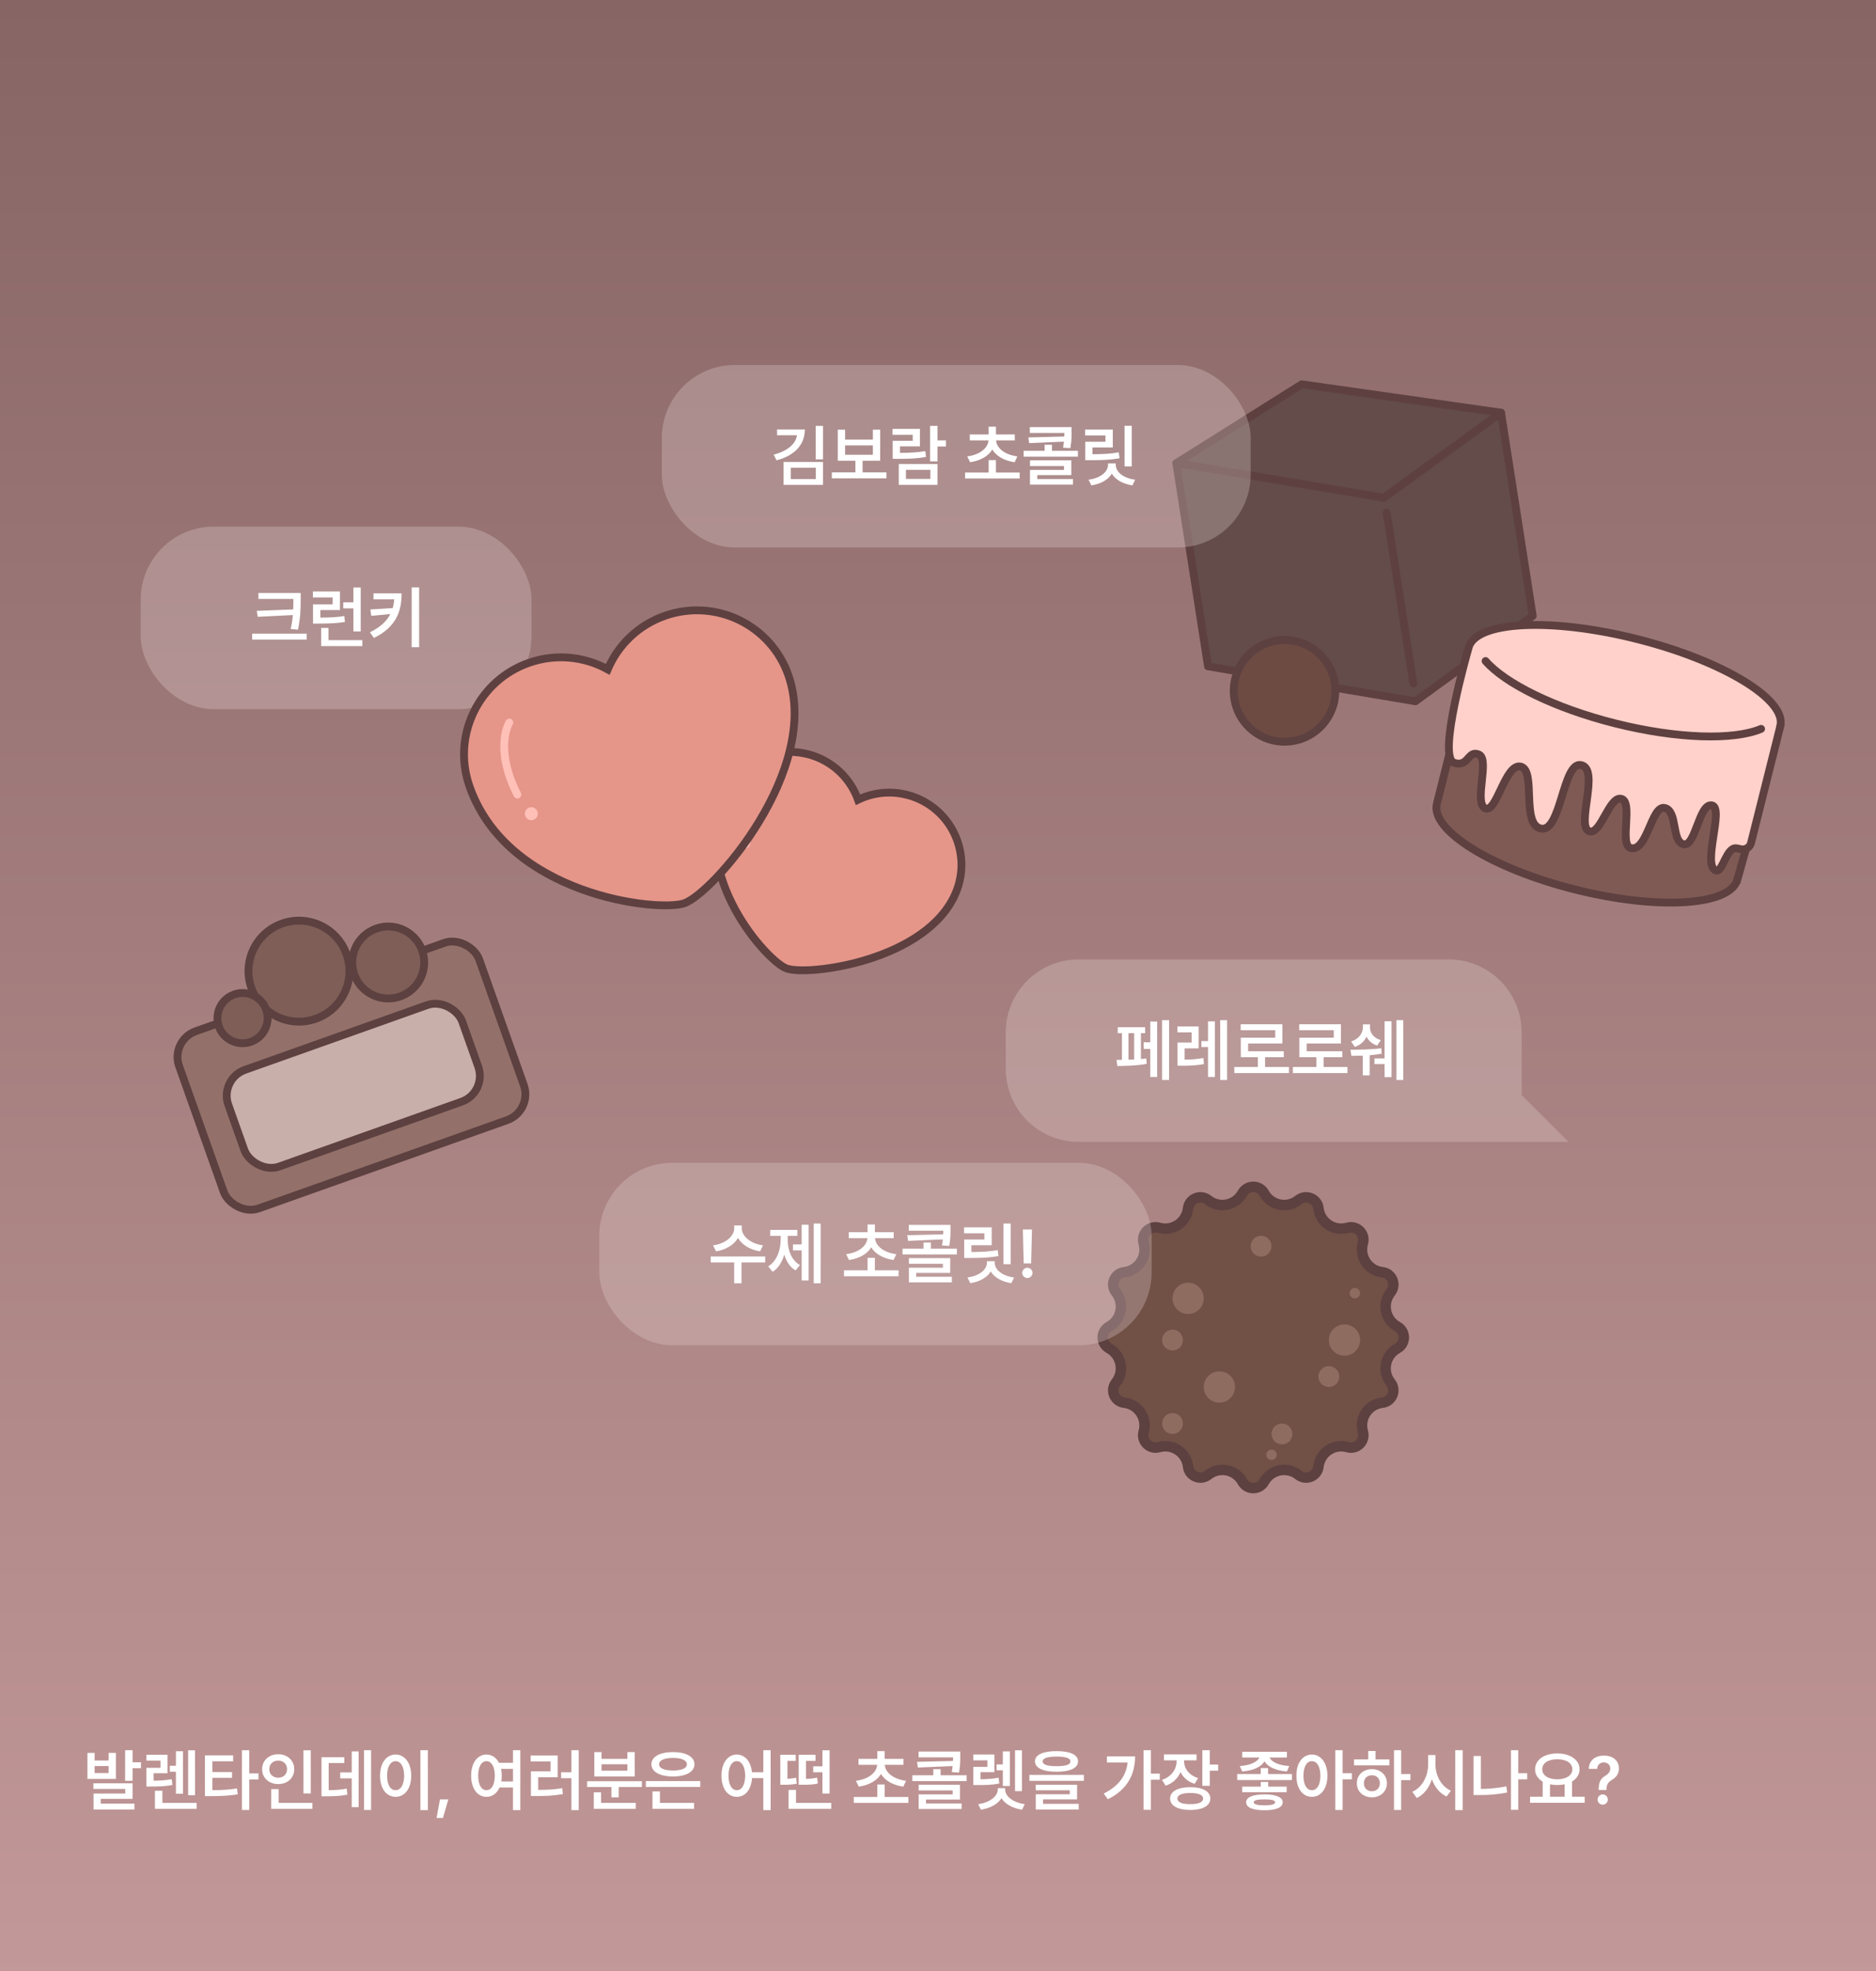 <svg width="360" height="378" viewBox="0 0 360 378" fill="none" xmlns="http://www.w3.org/2000/svg">
<rect width="360" height="378" fill="#C19191"/>
<rect width="360" height="378" fill="url(#paint0_linear_1608_8322)" fill-opacity="0.3"/>
<rect x="32.615" y="199.526" width="61.112" height="36.067" rx="5.25" transform="rotate(-19.557 32.615 199.526)" fill="#93716A" stroke="#5D4040" stroke-width="1.5"/>
<rect x="42.053" y="206.939" width="47.647" height="19.672" rx="5.25" transform="rotate(-19.557 42.053 206.939)" fill="#C8AFAA" stroke="#5D4040" stroke-width="1.5"/>
<circle cx="57.371" cy="186.245" r="9.685" transform="rotate(-19.557 57.371 186.245)" fill="#7E5E57" stroke="#5D4040" stroke-width="1.5"/>
<circle cx="46.545" cy="195.258" r="4.816" transform="rotate(-19.557 46.545 195.258)" fill="#7E5E57" stroke="#5D4040" stroke-width="1.5"/>
<circle cx="74.502" cy="184.589" r="6.903" transform="rotate(-19.557 74.502 184.589)" fill="#7E5E57" stroke="#5D4040" stroke-width="1.5"/>
<path d="M231.843 230.144C233.965 231.835 237.099 231.212 238.413 228.838C239.321 227.197 241.679 227.197 242.587 228.838C243.901 231.212 247.035 231.835 249.157 230.144C250.624 228.976 252.804 229.879 253.014 231.742C253.32 234.439 255.976 236.214 258.584 235.464C260.387 234.945 262.055 236.613 261.536 238.416C260.786 241.024 262.561 243.68 265.258 243.985C267.121 244.196 268.024 246.376 266.856 247.843C265.165 249.965 265.788 253.099 268.162 254.413C269.803 255.321 269.803 257.679 268.162 258.587C265.788 259.901 265.165 263.035 266.856 265.157C268.024 266.624 267.121 268.804 265.258 269.014C262.561 269.32 260.786 271.976 261.536 274.584C262.055 276.387 260.387 278.055 258.584 277.536C255.976 276.786 253.32 278.561 253.014 281.258C252.804 283.121 250.624 284.024 249.157 282.856C247.035 281.165 243.901 281.788 242.587 284.162C241.679 285.803 239.321 285.803 238.413 284.162C237.099 281.788 233.965 281.165 231.843 282.856C230.376 284.024 228.196 283.121 227.985 281.258C227.68 278.561 225.024 276.786 222.416 277.536C220.613 278.055 218.945 276.387 219.464 274.584C220.214 271.976 218.439 269.32 215.742 269.014C213.879 268.804 212.976 266.624 214.144 265.157C215.835 263.035 215.212 259.901 212.838 258.587C211.197 257.679 211.197 255.321 212.838 254.413C215.212 253.099 215.835 249.965 214.144 247.843C212.976 246.376 213.879 244.196 215.742 243.985C218.439 243.68 220.214 241.024 219.464 238.416C218.945 236.613 220.613 234.945 222.416 235.464C225.024 236.214 227.68 234.439 227.985 231.742C228.196 229.879 230.376 228.976 231.843 230.144Z" fill="#715046" stroke="#5D4040" stroke-width="2"/>
<circle cx="228" cy="249" r="3" fill="#8F6C60"/>
<circle cx="234" cy="266" r="3" fill="#8F6C60"/>
<circle cx="258" cy="257" r="3" fill="#8F6C60"/>
<circle cx="242" cy="239" r="2" fill="#8F6C60"/>
<circle cx="225" cy="257" r="2" fill="#8F6C60"/>
<circle cx="225" cy="273" r="2" fill="#8F6C60"/>
<circle cx="255" cy="264" r="2" fill="#8F6C60"/>
<circle cx="246" cy="275" r="2" fill="#8F6C60"/>
<circle cx="260" cy="248" r="1" fill="#8F6C60"/>
<circle cx="244" cy="279" r="1" fill="#8F6C60"/>
<path d="M225.732 88.821L249.804 73.697L288.045 79.145L265.553 95.469L225.732 88.821Z" fill="#634C49" stroke="#5E4040" stroke-width="1.5" stroke-linecap="round" stroke-linejoin="round"/>
<path d="M265.553 95.47L225.732 88.821L231.815 127.792L271.613 134.494L294.127 118.116L288.045 79.145L265.553 95.47Z" fill="#634C49" stroke="#5E4040" stroke-width="1.5" stroke-linecap="round" stroke-linejoin="round"/>
<path d="M266.103 98.315L271.218 131.087" stroke="#5E4040" stroke-width="1.5" stroke-miterlimit="10" stroke-linecap="round"/>
<path d="M18.158 336.172H16.78V341.164H22.24V336.172H20.836V337.628H18.158V336.172ZM17.924 343.088H24.034V343.972H17.95V347.04H25.802V345.896H19.328V344.986H25.438V341.996H17.924V343.088ZM18.158 340.046V338.694H20.836V340.046H18.158ZM24.008 341.528H25.438V339.11H27.05V337.966H25.438V335.652H24.008V341.528ZM32.149 336.536H28.093V337.654H30.797V339.032H28.093V342.62H28.873C30.563 342.62 31.72 342.581 33.085 342.334L32.955 341.216C31.785 341.424 30.797 341.489 29.471 341.502V340.072H32.149V336.536ZM29.731 346.91H37.739V345.766H31.161V343.426H29.731V346.91ZM32.591 339.786H33.761V343.998H35.113V335.86H33.761V338.642H32.591V339.786ZM36.101 344.284H37.427V335.678H36.101V344.284ZM44.737 336.64H39.329V344.466H40.265C42.332 344.466 43.866 344.401 45.621 344.128L45.491 342.984C43.905 343.244 42.527 343.309 40.759 343.322V340.956H44.529V339.838H40.759V337.784H44.737V336.64ZM46.427 347.118H47.831V341.268H49.599V340.098H47.831V335.652H46.427V347.118ZM59.638 335.678H58.234V343.946H59.638V335.678ZM50.304 339.292C50.291 340.982 51.643 342.165 53.398 342.152C55.127 342.165 56.479 340.982 56.466 339.292C56.479 337.615 55.127 336.419 53.398 336.432C51.643 336.419 50.291 337.615 50.304 339.292ZM51.682 339.292C51.669 338.291 52.41 337.654 53.398 337.654C54.347 337.654 55.088 338.291 55.088 339.292C55.088 340.306 54.347 340.93 53.398 340.93C52.41 340.93 51.669 340.306 51.682 339.292ZM52.046 346.91H59.95V345.766H53.476V343.114H52.046V346.91ZM71.211 335.652H69.859V347.118H71.211V335.652ZM61.695 344.492H62.475C64.217 344.492 65.361 344.44 66.661 344.18L66.531 343.01C65.413 343.244 64.438 343.309 63.073 343.322V338.122H66.063V337.004H61.695V344.492ZM65.283 341.06H67.493V346.572H68.819V335.886H67.493V339.916H65.283V341.06ZM82.109 335.652H80.679V347.144H82.109V335.652ZM72.931 340.54C72.918 343.036 74.179 344.609 75.921 344.596C77.65 344.609 78.911 343.036 78.911 340.54C78.911 338.07 77.65 336.497 75.921 336.484C74.179 336.497 72.918 338.07 72.931 340.54ZM74.283 340.54C74.283 338.798 74.946 337.758 75.921 337.758C76.883 337.758 77.546 338.798 77.559 340.54C77.546 342.308 76.883 343.335 75.921 343.322C74.946 343.335 74.283 342.308 74.283 340.54ZM86.038 345.09H84.426L83.776 348.652H84.998L86.038 345.09ZM93.346 336.484C91.63 336.497 90.408 338.07 90.408 340.54C90.408 343.036 91.63 344.609 93.346 344.596C94.464 344.609 95.361 343.946 95.868 342.802H98.442V347.144H99.846V335.652H98.442V338.07H95.751C95.244 337.069 94.386 336.497 93.346 336.484ZM91.76 340.54C91.76 338.798 92.41 337.758 93.346 337.758C94.308 337.758 94.945 338.798 94.958 340.54C94.945 342.308 94.308 343.335 93.346 343.322C92.41 343.335 91.76 342.308 91.76 340.54ZM96.154 339.24H98.442V341.658H96.193C96.258 341.307 96.284 340.943 96.284 340.54C96.284 340.072 96.245 339.643 96.154 339.24ZM111.055 335.652H109.651V339.89H107.675V341.034H109.651V347.144H111.055V335.652ZM101.825 337.81H105.647V339.708H101.877V344.44H102.787C104.763 344.453 106.297 344.388 108.013 344.076L107.883 342.932C106.349 343.205 104.984 343.257 103.281 343.27V340.852H107.025V336.666H101.825V337.81ZM123.175 341.606H112.671V342.724H117.325V344.7H118.729V342.724H123.175V341.606ZM113.945 346.91H122.005V345.766H115.349V343.738H113.945V346.91ZM114.049 340.696H121.797V336.016H120.393V337.316H115.427V336.016H114.049V340.696ZM115.427 339.578V338.356H120.393V339.578H115.427ZM134.384 341.58H123.932V342.698H134.384V341.58ZM124.998 338.356C125.011 339.799 126.636 340.696 129.158 340.696C131.641 340.696 133.266 339.799 133.266 338.356C133.266 336.9 131.641 336.016 129.158 336.016C126.636 336.016 125.011 336.9 124.998 338.356ZM125.206 346.91H133.188V345.766H126.636V343.556H125.206V346.91ZM126.48 338.356C126.467 337.589 127.468 337.147 129.158 337.134C130.809 337.147 131.823 337.589 131.81 338.356C131.823 339.123 130.809 339.539 129.158 339.552C127.468 339.539 126.467 339.123 126.48 338.356ZM141.385 336.484C139.669 336.497 138.447 338.07 138.447 340.54C138.447 343.036 139.669 344.609 141.385 344.596C142.997 344.609 144.167 343.231 144.31 341.008H146.481V347.144H147.885V335.652H146.481V339.89H144.297C144.102 337.797 142.945 336.497 141.385 336.484ZM139.799 340.54C139.799 338.798 140.449 337.758 141.385 337.758C142.347 337.758 142.984 338.798 142.997 340.54C142.984 342.308 142.347 343.335 141.385 343.322C140.449 343.335 139.799 342.308 139.799 340.54ZM159.51 345.766H152.75V343.27H151.32V346.91H159.51V345.766ZM149.734 342.282H150.254C151.177 342.282 151.944 342.282 152.906 342.074L152.776 340.93C152.178 341.06 151.658 341.112 151.112 341.138V337.706H152.698V336.536H149.734V342.282ZM153.27 342.282H153.868C155.298 342.282 156.026 342.256 156.936 342.048L156.806 340.904C156.143 341.073 155.558 341.125 154.674 341.151V337.706H156.494V336.536H153.27V342.282ZM156.052 339.89H157.82V343.972H159.198V335.678H157.82V338.746H156.052V339.89ZM174.311 344.622H169.761V342.23H168.357V344.622H163.833V345.766H174.311V344.622ZM164.249 341.528L164.795 342.646C166.784 342.36 168.305 341.476 169.059 340.215C169.826 341.476 171.347 342.36 173.349 342.646L173.869 341.528C171.373 341.203 169.878 339.89 169.787 338.46H173.375V337.316H169.761V335.834H168.357V337.316H164.743V338.46H168.331C168.227 339.89 166.745 341.203 164.249 341.528ZM184.273 335.912H176.265V337.03H182.895C182.882 337.238 182.882 337.472 182.869 337.719L175.979 337.888L176.135 338.98L182.804 338.694C182.765 339.045 182.713 339.435 182.635 339.864L184.039 339.942C184.286 338.538 184.286 337.472 184.273 336.666V335.912ZM175.069 341.58H185.495V340.462H180.503V339.292H179.099V340.462H175.069V341.58ZM176.291 346.936H184.533V345.87H177.695V345.116H184.221V342.282H176.291V343.374H182.817V344.128H176.291V346.936ZM190.828 336.484H186.772V337.602H189.476V338.85H186.772V342.334H187.552C189.242 342.347 190.399 342.308 191.764 342.048L191.634 340.93C190.464 341.151 189.476 341.216 188.15 341.229V339.864H190.828V336.484ZM187.708 346L188.228 347.066C190.048 346.793 191.465 345.987 192.18 344.869C192.882 345.987 194.299 346.793 196.132 347.066L196.652 346C194.338 345.688 192.882 344.466 192.882 343.166V342.932H191.478V343.166C191.465 344.466 189.996 345.688 187.708 346ZM191.244 339.5H192.44V342.516H193.792V335.886H192.44V338.382H191.244V339.5ZM194.78 343.504H196.106V335.678H194.78V343.504ZM202.765 335.834C200.139 335.834 198.618 336.523 198.605 337.784C198.618 339.084 200.139 339.773 202.765 339.786C205.365 339.773 206.873 339.084 206.873 337.784C206.873 336.523 205.365 335.834 202.765 335.834ZM197.539 341.528H207.991V340.384H197.539V341.528ZM198.761 347.04H207.003V345.948H200.165V345.09H206.691V342.282H198.761V343.348H205.287V344.102H198.761V347.04ZM200.087 337.784C200.087 337.212 200.997 336.874 202.765 336.874C204.52 336.874 205.43 337.212 205.417 337.784C205.43 338.434 204.52 338.72 202.765 338.72C200.997 338.72 200.087 338.434 200.087 337.784ZM220.842 335.652H219.438V347.092H220.842V341.32H222.558V340.15H220.842V335.652ZM211.794 343.972L212.6 345.064C216.409 343.179 217.813 340.215 217.826 336.848H212.418V338.018H216.383C216.11 340.618 214.602 342.568 211.794 343.972ZM227.216 337.732V337.602H229.608V336.458H223.368V337.602H225.786V337.732C225.786 339.266 224.824 340.748 222.978 341.346L223.68 342.464C225.058 342.009 226.02 341.06 226.54 339.851C227.047 340.878 227.957 341.697 229.244 342.1L229.92 341.008C228.126 340.449 227.216 339.123 227.216 337.732ZM224.538 344.934C224.538 346.299 226.02 347.118 228.412 347.118C230.804 347.118 232.26 346.299 232.26 344.934C232.26 343.556 230.804 342.75 228.412 342.75C226.02 342.75 224.538 343.556 224.538 344.934ZM225.942 344.934C225.942 344.232 226.839 343.855 228.412 343.868C229.985 343.855 230.869 344.232 230.882 344.934C230.869 345.636 229.985 346.013 228.412 346C226.839 346.013 225.942 345.636 225.942 344.934ZM230.726 342.49H232.156V339.578H233.768V338.408H232.156V335.652H230.726V342.49ZM243.343 339.084H241.939V340.228H237.415V341.372H247.919V340.228H243.343V339.084ZM237.909 338.694L238.377 339.734C240.483 339.578 242.056 338.85 242.654 337.771C243.265 338.85 244.838 339.578 246.957 339.734L247.399 338.694C245.293 338.551 243.941 337.862 243.655 337.056H246.957V335.964H238.377V337.056H241.653C241.367 337.862 239.989 338.551 237.909 338.694ZM238.377 343.712H246.905V342.646H243.369V341.736H241.939V342.646H238.377V343.712ZM239.131 345.636C239.144 346.65 240.405 347.17 242.641 347.17C244.864 347.17 246.151 346.65 246.151 345.636C246.151 344.661 244.864 344.141 242.641 344.128C240.405 344.141 239.144 344.661 239.131 345.636ZM240.587 345.636C240.587 345.246 241.302 345.09 242.641 345.09C243.993 345.09 244.682 345.246 244.695 345.636C244.682 346.039 243.993 346.234 242.641 346.234C241.302 346.234 240.587 346.039 240.587 345.636ZM251.744 336.484C250.015 336.497 248.754 338.07 248.78 340.54C248.754 343.036 250.015 344.609 251.744 344.596C253.473 344.609 254.721 343.036 254.734 340.54C254.721 338.07 253.473 336.497 251.744 336.484ZM250.132 340.54C250.119 338.798 250.782 337.758 251.744 337.758C252.732 337.758 253.369 338.798 253.382 340.54C253.369 342.308 252.732 343.335 251.744 343.322C250.782 343.335 250.119 342.308 250.132 340.54ZM256.242 347.118H257.646V341.242H259.414V340.072H257.646V335.652H256.242V347.118ZM268.881 335.652H267.503V347.118H268.881V341.398H270.649V340.228H268.881V335.652ZM259.833 338.564H266.619V337.42H263.967V335.808H262.563V337.42H259.833V338.564ZM260.379 341.996C260.366 343.582 261.588 344.687 263.265 344.7C264.916 344.687 266.138 343.582 266.151 341.996C266.138 340.41 264.916 339.292 263.265 339.292C261.588 339.292 260.366 340.41 260.379 341.996ZM261.731 341.996C261.718 341.06 262.368 340.449 263.265 340.462C264.149 340.449 264.786 341.06 264.799 341.996C264.786 342.932 264.149 343.53 263.265 343.53C262.368 343.53 261.718 342.932 261.731 341.996ZM275.463 338.408V336.588H274.059V338.408C274.046 340.618 272.928 342.815 271.017 343.634L271.875 344.83C273.266 344.167 274.254 342.841 274.774 341.229C275.307 342.724 276.282 343.933 277.595 344.544L278.427 343.426C276.581 342.62 275.463 340.514 275.463 338.408ZM279.259 347.144H280.689V335.652H279.259V347.144ZM293.068 340.072H291.352V335.652H289.948V347.092H291.352V341.242H293.068V340.072ZM282.772 344.258H283.734C285.45 344.271 287.283 344.167 289.22 343.764L289.064 342.594C287.335 342.932 285.71 343.075 284.176 343.088V336.77H282.772V344.258ZM304.096 344.57H301.678V341.658C302.562 341.125 303.108 340.319 303.108 339.318C303.108 337.485 301.301 336.276 298.844 336.276C296.361 336.276 294.567 337.485 294.58 339.318C294.567 340.332 295.126 341.151 296.036 341.684V344.57H293.618V345.74H304.096V344.57ZM295.958 339.318C295.945 338.109 297.115 337.394 298.844 337.394C300.534 337.394 301.717 338.109 301.73 339.318C301.717 340.488 300.534 341.229 298.844 341.242C297.115 341.229 295.945 340.488 295.958 339.318ZM297.44 344.57V342.191C297.869 342.282 298.35 342.334 298.844 342.334C299.338 342.334 299.819 342.282 300.248 342.191V344.57H297.44ZM306.777 343.192V343.296H308.285V343.192C308.285 342.23 308.597 341.788 309.325 341.346C310.157 340.852 310.664 340.176 310.677 339.136C310.664 337.641 309.494 336.679 307.765 336.692C306.205 336.679 304.931 337.55 304.879 339.24H306.491C306.53 338.408 307.128 338.005 307.765 337.992C308.454 338.005 309.013 338.46 309.013 339.162C309.013 339.799 308.597 340.228 308.051 340.566C307.258 341.073 306.803 341.567 306.777 343.192ZM306.569 345.116C306.569 345.662 307.024 346.104 307.557 346.104C308.09 346.104 308.545 345.662 308.545 345.116C308.545 344.583 308.09 344.141 307.557 344.128C307.024 344.141 306.569 344.583 306.569 345.116Z" fill="white"/>
<path d="M333.414 168.629C332.138 173.711 318.189 174.593 302.26 170.592C286.332 166.592 274.453 159.23 275.731 154.143L282.491 127.223L340.899 141.891L333.42 168.63L333.414 168.629Z" fill="#7F5A54" stroke="#5E4040" stroke-width="1.5" stroke-miterlimit="10"/>
<path d="M341.633 139.247C342.909 134.166 330.553 126.678 314.038 122.53C297.523 118.383 283.096 119.139 281.819 124.226C281.723 124.609 275.732 145.17 279.021 146.282C281.847 147.24 281.638 143.768 283.788 144.702C285.939 145.636 282.777 153.873 284.971 155.015C287.163 156.163 288.852 146.272 291.844 147.024C294.836 147.775 291.835 158.13 295.711 158.907C299.587 159.683 299.899 146.053 303.382 146.724C307.091 147.433 302.319 158.507 304.977 159.422C307.195 160.189 308.786 152.613 311.126 153.2C313.465 153.788 310.66 162.07 312.934 162.641C316.111 163.439 316.89 154.413 319.433 154.95C321.976 155.487 320.714 161.322 323.048 161.908C325.382 162.494 326.02 154.024 328.496 154.449C330.972 154.873 326.459 166.234 329.361 166.963C330.57 167.267 331.301 162.404 333.214 162.688C333.503 162.729 333.72 162.777 333.886 162.825C334.809 163.101 335.781 162.601 336.015 161.669L341.643 139.256L341.633 139.247Z" fill="#FFD1CA" stroke="#5E4040" stroke-width="1.5" stroke-miterlimit="10"/>
<path d="M337.949 139.784C332.738 141.99 321.905 141.735 309.962 138.736C298.317 135.812 288.836 131.086 285.078 126.774" stroke="#5E4040" stroke-width="1.5" stroke-miterlimit="10" stroke-linecap="round"/>
<g filter="url(#filter0_b_1608_8322)">
<rect x="127" y="70" width="113" height="35" rx="14" fill="#E7D4D4" fill-opacity="0.3"/>
</g>
<path d="M154.448 82.354H149.118V83.472H152.94C152.706 85.136 151.133 86.501 148.468 87.19L149.014 88.282C152.433 87.398 154.448 85.331 154.448 82.354ZM150.366 92.988H157.932V88.594H150.366V92.988ZM151.744 91.87V89.712H156.554V91.87H151.744ZM156.528 88.1H157.932V81.678H156.528V88.1ZM170.103 90.596H165.527V88.36H168.907V82.406H167.503V84.304H162.173V82.406H160.769V88.36H164.149V90.596H159.625V91.74H170.103V90.596ZM162.173 87.216V85.422H167.503V87.216H162.173ZM179.909 81.678H178.479V88.49H179.909V85.63H181.521V84.46H179.909V81.678ZM171.277 83.394H175.151V84.538H171.303V87.996H172.239C174.501 88.009 175.996 87.944 177.699 87.632L177.569 86.514C175.996 86.774 174.644 86.839 172.707 86.852V85.604H176.529V82.25H171.277V83.394ZM172.473 92.988H179.909V88.984H172.473V92.988ZM173.851 91.844V90.102H178.531V91.844H173.851ZM195.672 90.622H191.122V88.23H189.718V90.622H185.194V91.766H195.672V90.622ZM185.61 87.528L186.156 88.646C188.145 88.36 189.666 87.476 190.42 86.215C191.187 87.476 192.708 88.36 194.71 88.646L195.23 87.528C192.734 87.203 191.239 85.89 191.148 84.46H194.736V83.316H191.122V81.834H189.718V83.316H186.104V84.46H189.692C189.588 85.89 188.106 87.203 185.61 87.528ZM205.633 81.912H197.625V83.03H204.255C204.242 83.238 204.242 83.472 204.229 83.719L197.339 83.888L197.495 84.98L204.164 84.694C204.125 85.045 204.073 85.435 203.995 85.864L205.399 85.942C205.646 84.538 205.646 83.472 205.633 82.666V81.912ZM196.429 87.58H206.855V86.462H201.863V85.292H200.459V86.462H196.429V87.58ZM197.651 92.936H205.893V91.87H199.055V91.116H205.581V88.282H197.651V89.374H204.177V90.128H197.651V92.936ZM217.18 81.652H215.802V89.452H217.18V81.652ZM208.236 83.524H212.136V84.72H208.262V88.256H209.25C211.59 88.256 213.098 88.191 214.84 87.892L214.684 86.748C213.098 87.034 211.72 87.099 209.64 87.112V85.812H213.54V82.38H208.236V83.524ZM208.886 92L209.432 93.092C211.252 92.806 212.669 92 213.358 90.843C214.047 92 215.464 92.806 217.31 93.092L217.83 92C215.503 91.688 214.086 90.479 214.112 89.114V88.88H212.63V89.114C212.63 90.492 211.2 91.688 208.886 92Z" fill="white"/>
<g filter="url(#filter1_b_1608_8322)">
<rect x="27" y="101" width="75" height="35" rx="14" fill="#E7D4D4" fill-opacity="0.3"/>
</g>
<path d="M57.698 113.718H49.586V114.862H56.294V115.096C56.294 115.681 56.294 116.266 56.268 116.877L49.274 117.15L49.456 118.294L56.203 117.956C56.125 118.762 56.008 119.633 55.774 120.634L57.178 120.764C57.685 118.333 57.685 116.76 57.698 115.096V113.718ZM48.39 122.662H58.842V121.518H48.39V122.662ZM65.241 113.432H60.041V114.576H63.837V115.902H60.067V119.594H61.003C63.213 119.581 64.604 119.542 66.203 119.282L66.073 118.138C64.643 118.385 63.369 118.424 61.471 118.45V116.994H65.241V113.432ZM61.627 123.91H69.531V122.766H63.031V120.426H61.627V123.91ZM65.865 116.682H67.815V121.102H69.219V112.678H67.815V115.512H65.865V116.682ZM77.075 113.796H71.667V114.94H75.658C75.606 115.525 75.515 116.097 75.359 116.617L71.069 116.89L71.251 118.112L74.904 117.761C74.202 119.139 72.98 120.283 70.991 121.258L71.745 122.35C76.022 120.27 77.062 117.241 77.075 113.796ZM78.999 124.118H80.429V112.652H78.999V124.118Z" fill="white"/>
<g filter="url(#filter2_b_1608_8322)">
<path fill-rule="evenodd" clip-rule="evenodd" d="M207 184C199.268 184 193 190.268 193 198V205C193 212.732 199.268 219 207 219H277H278H301L292 210V198C292 190.268 285.732 184 278 184H207Z" fill="#E7D4D4" fill-opacity="0.3"/>
</g>
<path d="M224.348 195.652H222.996V207.118H224.348V195.652ZM214.26 203.27L214.416 204.44C215.872 204.427 218.238 204.388 220.058 204.024L219.954 202.984C219.629 203.023 219.291 203.062 218.94 203.101V198.148H219.746V197.004H214.494V198.148H215.3V203.257L214.26 203.27ZM216.548 203.231V198.148H217.64V203.192L216.548 203.231ZM219.46 201.164H220.734V206.546H222.06V195.912H220.734V199.89H219.46V201.164ZM230.019 196.848H225.937V197.992H228.667V199.942H225.963V204.388H226.769C228.199 204.388 229.499 204.349 231.033 204.076L230.929 202.906C229.616 203.153 228.498 203.205 227.315 203.218V201.06H230.019V196.848ZM230.539 200.8H231.813V206.546H233.139V195.886H231.813V199.656H230.539V200.8ZM234.153 207.118H235.479V195.652H234.153V207.118ZM247.339 204.622H242.763V202.75H246.351V201.606H239.513V200.124H246.091V196.432H238.083V197.576H244.713V199.006H238.109V202.75H241.385V204.622H236.861V205.792H247.339V204.622ZM258.574 204.622H253.998V202.75H257.586V201.606H250.748V200.124H257.326V196.432H249.318V197.576H255.948V199.006H249.344V202.75H252.62V204.622H248.096V205.792H258.574V204.622ZM262.893 197.004V196.458H261.541V197.004C261.528 198.148 260.787 199.253 259.279 199.734L259.981 200.774C261.073 200.41 261.827 199.708 262.23 198.811C262.62 199.604 263.296 200.202 264.271 200.514L264.973 199.474C263.608 199.084 262.893 198.109 262.893 197.004ZM259.149 201.32L259.331 202.49C259.942 202.49 260.696 202.477 261.515 202.451V206.234H262.841V202.373C263.634 202.308 264.427 202.217 265.155 202.074L265.051 201.034C263.205 201.294 260.709 201.307 259.149 201.32ZM263.751 204.076H265.701V206.572H267.027V195.86H265.701V202.984H263.751V204.076ZM267.963 207.118H269.289V195.652H267.963V207.118Z" fill="white"/>
<g filter="url(#filter3_b_1608_8322)">
<rect x="115" y="223" width="106" height="35" rx="14" fill="#E7D4D4" fill-opacity="0.3"/>
</g>
<path d="M142.344 235.614V235.016H140.888V235.614C140.875 237.057 139.263 238.513 136.832 238.838L137.404 239.982C139.328 239.683 140.862 238.721 141.616 237.421C142.37 238.721 143.917 239.683 145.854 239.982L146.426 238.838C143.969 238.513 142.357 237.044 142.344 235.614ZM136.39 242.114H140.888V246.118H142.292V242.114H146.842V240.97H136.39V242.114ZM157.479 234.652H156.153V246.118H157.479V234.652ZM147.417 242.868L148.275 243.908C149.354 243.232 150.095 242.023 150.498 240.606C150.888 241.919 151.59 243.024 152.669 243.648L153.501 242.608C151.85 241.672 151.161 239.722 151.161 237.798V237.018H153.007V235.874H147.807V237.018H149.809V237.798C149.796 239.787 149.068 241.854 147.417 242.868ZM152.175 239.8H153.839V245.572H155.165V234.886H153.839V238.656H152.175V239.8ZM172.436 243.622H167.886V241.23H166.482V243.622H161.958V244.766H172.436V243.622ZM162.374 240.528L162.92 241.646C164.909 241.36 166.43 240.476 167.184 239.215C167.951 240.476 169.472 241.36 171.474 241.646L171.994 240.528C169.498 240.203 168.003 238.89 167.912 237.46H171.5V236.316H167.886V234.834H166.482V236.316H162.868V237.46H166.456C166.352 238.89 164.87 240.203 162.374 240.528ZM182.398 234.912H174.39V236.03H181.02C181.007 236.238 181.007 236.472 180.994 236.719L174.104 236.888L174.26 237.98L180.929 237.694C180.89 238.045 180.838 238.435 180.76 238.864L182.164 238.942C182.411 237.538 182.411 236.472 182.398 235.666V234.912ZM173.194 240.58H183.62V239.462H178.628V238.292H177.224V239.462H173.194V240.58ZM174.416 245.936H182.658V244.87H175.82V244.116H182.346V241.282H174.416V242.374H180.942V243.128H174.416V245.936ZM193.945 234.652H192.567V242.452H193.945V234.652ZM185.001 236.524H188.901V237.72H185.027V241.256H186.015C188.355 241.256 189.863 241.191 191.605 240.892L191.449 239.748C189.863 240.034 188.485 240.099 186.405 240.112V238.812H190.305V235.38H185.001V236.524ZM185.651 245L186.197 246.092C188.017 245.806 189.434 245 190.123 243.843C190.812 245 192.229 245.806 194.075 246.092L194.595 245C192.268 244.688 190.851 243.479 190.877 242.114V241.88H189.395V242.114C189.395 243.492 187.965 244.688 185.651 245ZM198.03 235.796H196.288L196.444 242.296H197.874L198.03 235.796ZM196.158 244.116C196.158 244.662 196.613 245.104 197.146 245.104C197.679 245.104 198.134 244.662 198.134 244.116C198.134 243.583 197.679 243.141 197.146 243.128C196.613 243.141 196.158 243.583 196.158 244.116Z" fill="white"/>
<path d="M175.894 153.044C172.123 151.499 168.063 151.736 164.653 153.37C163.367 149.817 160.647 146.797 156.871 145.25C149.792 142.35 141.707 145.735 138.811 152.803C132.516 168.168 147.168 184.192 150.799 185.68C154.783 187.312 178.046 184.322 183.464 171.098C186.361 164.025 182.969 155.943 175.894 153.044Z" fill="#E59689" stroke="#5E4040" stroke-width="1.5" stroke-miterlimit="10"/>
<path d="M149.076 149.781C149.076 149.781 145.003 151.01 143.145 158.27" stroke="#FFC0B8" stroke-width="1.5" stroke-miterlimit="10" stroke-linecap="round"/>
<path d="M142.697 161.979C142.888 162.057 143.105 161.966 143.183 161.775C143.261 161.585 143.17 161.368 142.98 161.29C142.79 161.212 142.572 161.303 142.494 161.493C142.416 161.683 142.507 161.901 142.697 161.979Z" fill="#FFC0B8" stroke="#FFC0B8" stroke-width="1.5" stroke-miterlimit="10" stroke-linecap="round"/>
<path d="M127.664 118.073C122.492 119.86 118.61 123.7 116.621 128.372C112.174 125.93 106.754 125.299 101.575 127.089C91.866 130.444 86.718 141.027 90.068 150.721C97.35 171.793 126.333 174.951 131.313 173.23C136.777 171.342 157.575 147.695 151.308 129.559C147.956 119.859 137.368 114.72 127.664 118.073Z" fill="#E59689" stroke="#5E4040" stroke-width="1.5" stroke-miterlimit="10"/>
<path d="M97.736 138.57C97.736 138.57 94.719 143.421 99.286 152.388" stroke="#FFC0B8" stroke-width="1.5" stroke-miterlimit="10" stroke-linecap="round"/>
<path d="M102.124 156.524C102.385 156.434 102.524 156.149 102.434 155.888C102.343 155.627 102.059 155.489 101.798 155.579C101.537 155.669 101.398 155.954 101.488 156.215C101.579 156.476 101.863 156.614 102.124 156.524Z" fill="#FFC0B8" stroke="#FFC0B8" stroke-width="1.5" stroke-miterlimit="10" stroke-linecap="round"/>
<circle cx="246.5" cy="132.5" r="9.75" fill="#6D4B43" stroke="#5D4040" stroke-width="1.5"/>
<defs>
<filter id="filter0_b_1608_8322" x="122" y="65" width="123" height="45" filterUnits="userSpaceOnUse" color-interpolation-filters="sRGB">
<feFlood flood-opacity="0" result="BackgroundImageFix"/>
<feGaussianBlur in="BackgroundImageFix" stdDeviation="2.5"/>
<feComposite in2="SourceAlpha" operator="in" result="effect1_backgroundBlur_1608_8322"/>
<feBlend mode="normal" in="SourceGraphic" in2="effect1_backgroundBlur_1608_8322" result="shape"/>
</filter>
<filter id="filter1_b_1608_8322" x="22" y="96" width="85" height="45" filterUnits="userSpaceOnUse" color-interpolation-filters="sRGB">
<feFlood flood-opacity="0" result="BackgroundImageFix"/>
<feGaussianBlur in="BackgroundImageFix" stdDeviation="2.5"/>
<feComposite in2="SourceAlpha" operator="in" result="effect1_backgroundBlur_1608_8322"/>
<feBlend mode="normal" in="SourceGraphic" in2="effect1_backgroundBlur_1608_8322" result="shape"/>
</filter>
<filter id="filter2_b_1608_8322" x="188" y="179" width="118" height="45" filterUnits="userSpaceOnUse" color-interpolation-filters="sRGB">
<feFlood flood-opacity="0" result="BackgroundImageFix"/>
<feGaussianBlur in="BackgroundImageFix" stdDeviation="2.5"/>
<feComposite in2="SourceAlpha" operator="in" result="effect1_backgroundBlur_1608_8322"/>
<feBlend mode="normal" in="SourceGraphic" in2="effect1_backgroundBlur_1608_8322" result="shape"/>
</filter>
<filter id="filter3_b_1608_8322" x="110" y="218" width="116" height="45" filterUnits="userSpaceOnUse" color-interpolation-filters="sRGB">
<feFlood flood-opacity="0" result="BackgroundImageFix"/>
<feGaussianBlur in="BackgroundImageFix" stdDeviation="2.5"/>
<feComposite in2="SourceAlpha" operator="in" result="effect1_backgroundBlur_1608_8322"/>
<feBlend mode="normal" in="SourceGraphic" in2="effect1_backgroundBlur_1608_8322" result="shape"/>
</filter>
<linearGradient id="paint0_linear_1608_8322" x1="180" y1="0" x2="180" y2="378" gradientUnits="userSpaceOnUse">
<stop/>
<stop offset="1" stop-color="#C5A9A9"/>
</linearGradient>
</defs>
</svg>

